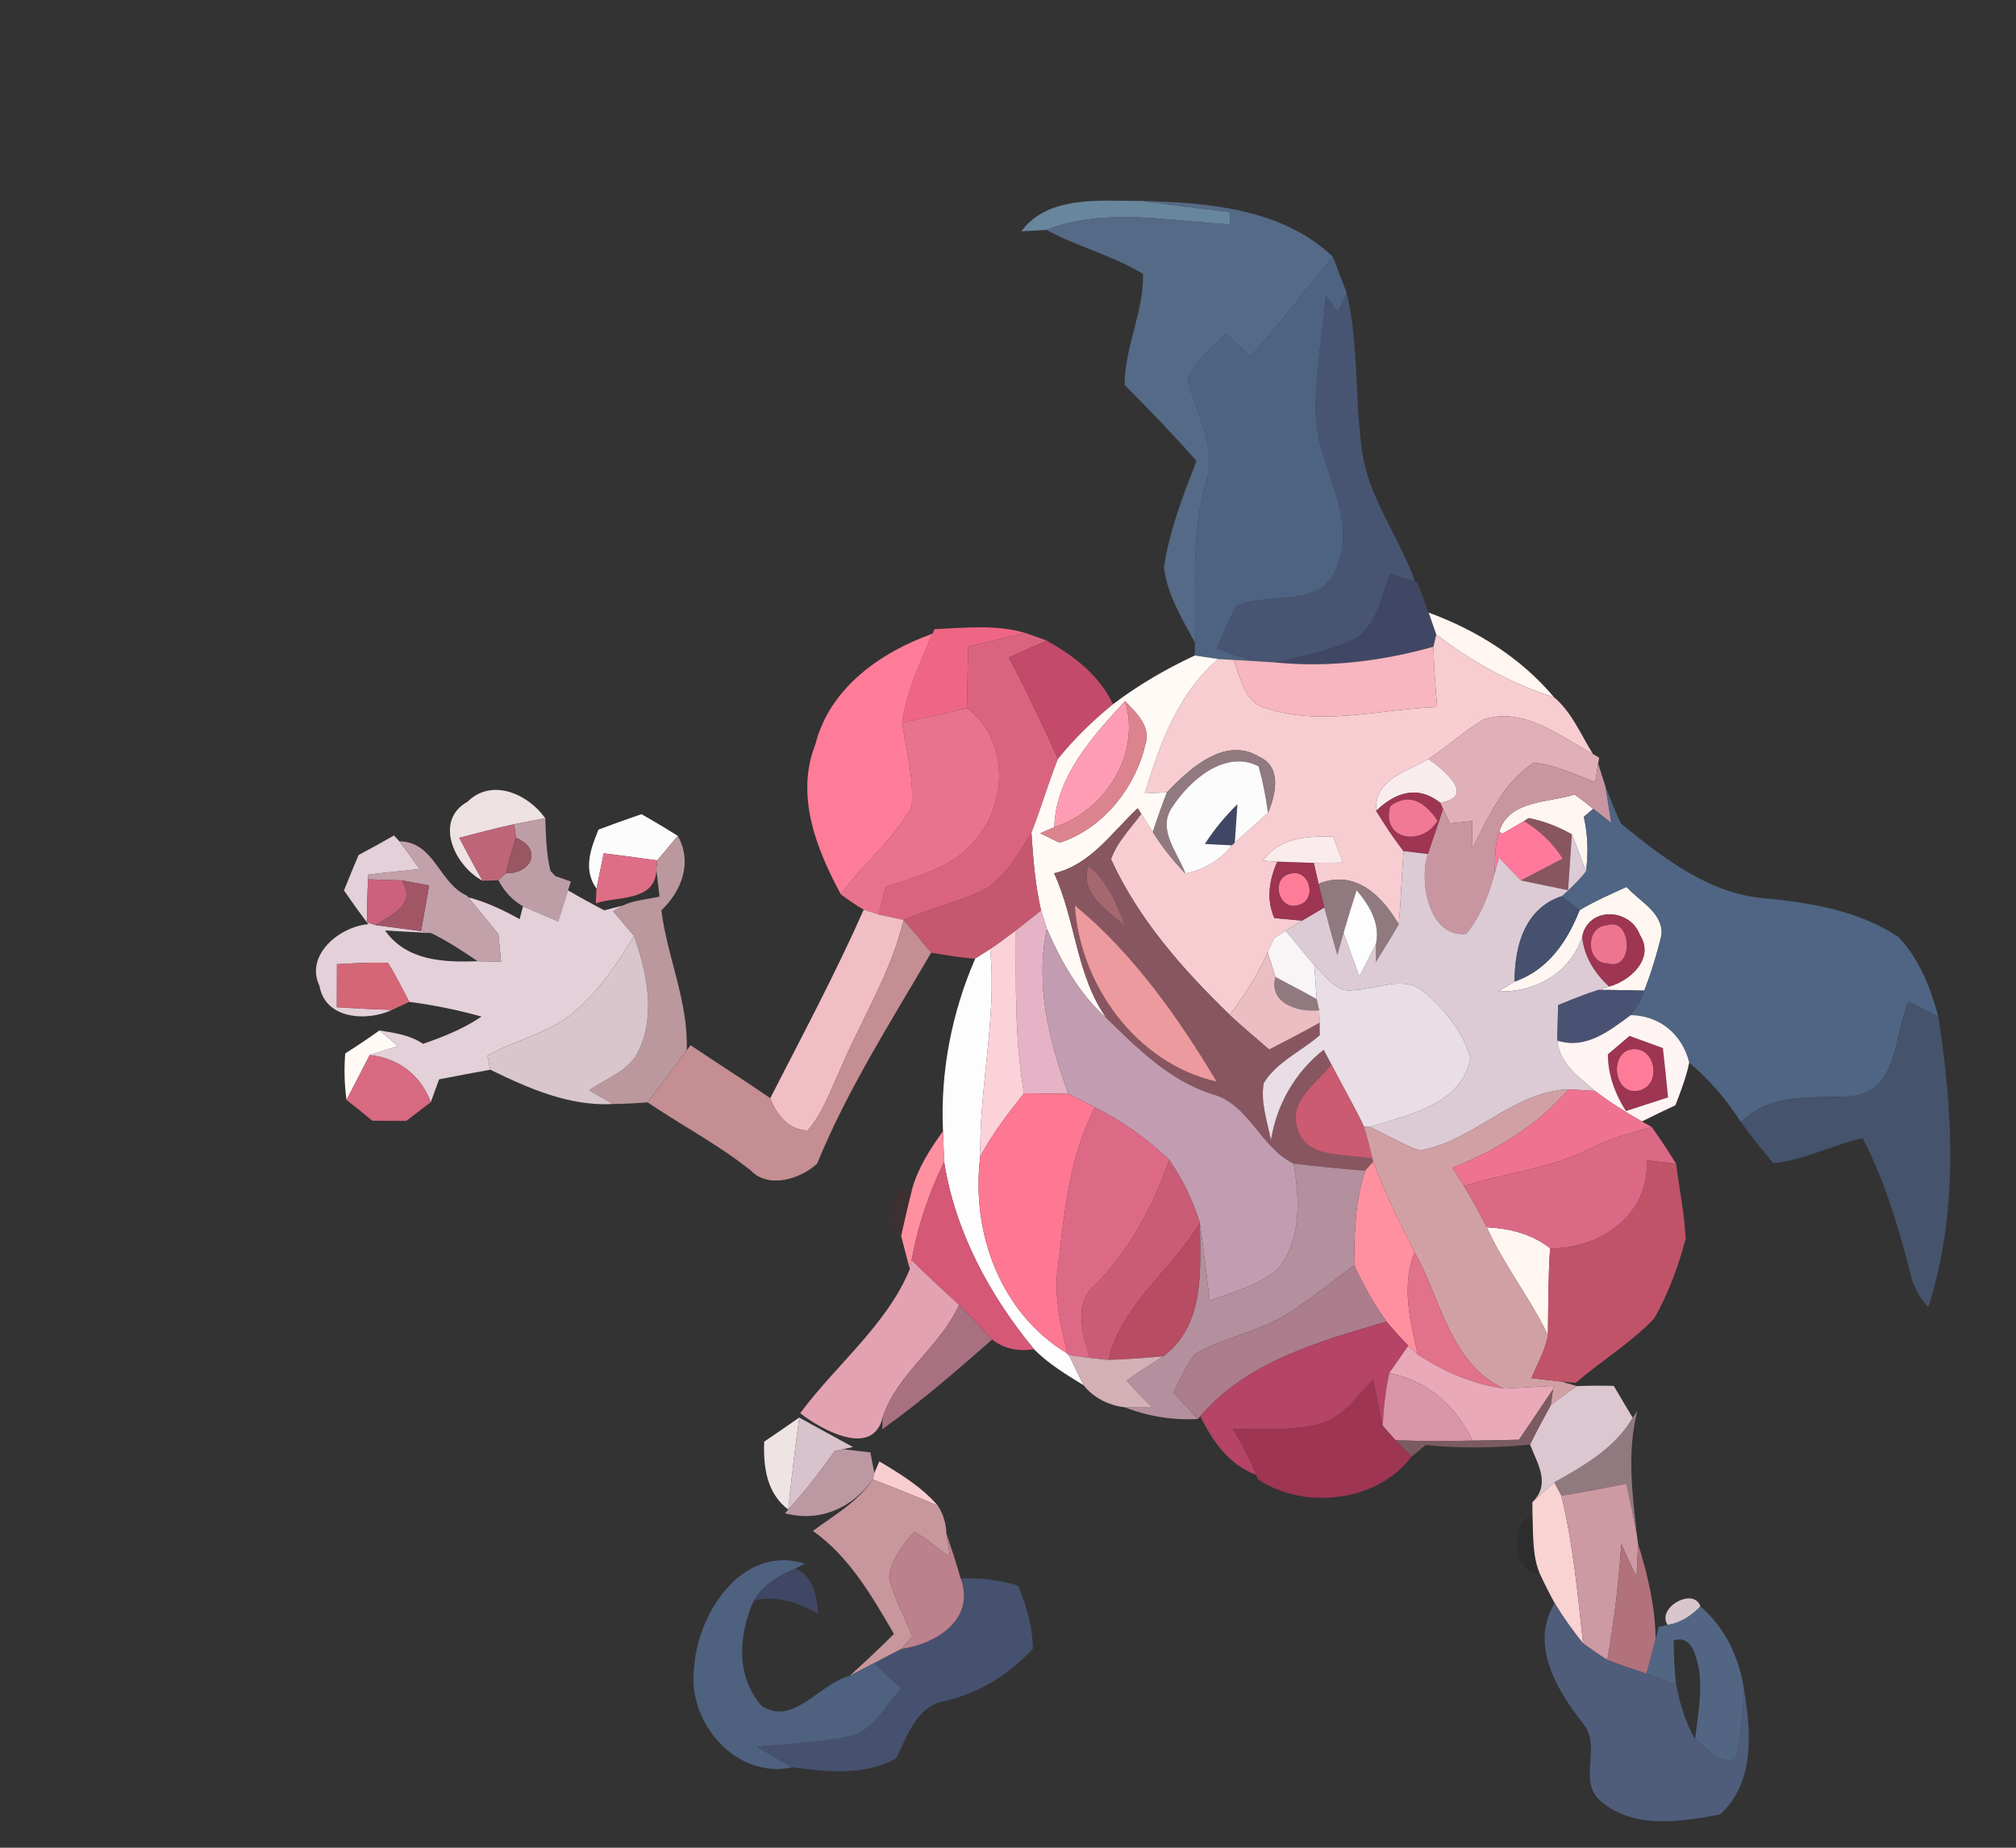 <?xml version="1.0" encoding="UTF-8" ?>
<!DOCTYPE svg PUBLIC "-//W3C//DTD SVG 1.1//EN" "http://www.w3.org/Graphics/SVG/1.1/DTD/svg11.dtd">
<svg width="192pt" height="176pt" viewBox="0 0 192 176" version="1.1" xmlns="http://www.w3.org/2000/svg">
<rect x="0" y="0" width="192" height="176" fill="#333333" stroke="none"/>
<g id="#69889ef9">
<path fill="#69889e" opacity="0.98" d=" M 97.27 22.03 C 99.84 18.53 104.93 19.17 108.78 19.14 C 111.56 19.52 114.35 19.89 117.14 20.18 L 117.12 21.37 C 111.29 21.07 105.34 19.72 99.68 21.90 C 99.08 21.93 97.87 22.00 97.27 22.03 Z" />
</g>
<g id="#556a87ff">
<path fill="#556a87" opacity="1.00" d=" M 108.78 19.14 C 115.06 19.30 122.17 19.88 126.94 24.46 C 124.31 27.62 121.84 30.90 119.10 33.96 C 118.31 33.24 117.53 32.51 116.74 31.79 C 115.47 33.13 113.88 34.30 113.13 36.05 C 113.76 39.31 115.98 42.44 114.87 45.86 C 113.39 50.86 113.93 56.08 113.80 61.21 C 112.59 58.94 111.16 56.65 110.85 54.05 C 111.37 50.54 112.67 47.20 113.96 43.91 C 111.76 41.42 109.45 39.02 107.11 36.67 C 107.09 33.04 108.96 29.68 108.85 26.09 C 105.97 24.33 102.63 23.52 99.68 21.90 C 105.34 19.72 111.29 21.07 117.12 21.37 L 117.14 20.18 C 114.35 19.89 111.56 19.52 108.78 19.14 Z" />
</g>
<g id="#4e6381ff">
<path fill="#4e6381" opacity="1.00" d=" M 119.10 33.96 C 121.84 30.90 124.31 27.62 126.94 24.46 C 127.38 25.62 127.83 26.78 128.27 27.94 C 128.05 28.40 127.62 29.31 127.40 29.76 C 127.12 29.37 126.56 28.57 126.28 28.17 C 125.93 32.19 125.12 36.21 125.35 40.25 C 125.85 44.91 129.33 49.47 127.26 54.19 C 125.80 57.97 120.83 56.37 117.77 57.70 C 117.03 59.00 116.47 60.38 115.88 61.75 C 116.97 62.17 118.06 62.57 119.16 62.95 L 117.48 62.86 C 117.11 62.84 116.38 62.79 116.02 62.77 C 115.46 62.69 114.34 62.53 113.78 62.44 L 113.80 61.21 C 113.93 56.08 113.39 50.86 114.87 45.86 C 115.98 42.44 113.76 39.31 113.13 36.05 C 113.88 34.30 115.47 33.13 116.74 31.79 C 117.53 32.51 118.31 33.24 119.10 33.96 Z" />
</g>
<g id="#475572ff">
<path fill="#475572" opacity="1.00" d=" M 126.28 28.17 C 126.56 28.57 127.12 29.37 127.40 29.76 C 127.62 29.31 128.05 28.40 128.27 27.94 C 129.42 32.83 129.01 37.88 129.70 42.82 C 130.30 47.42 133.27 51.14 134.78 55.42 C 134.45 55.32 133.79 55.11 133.46 55.01 C 133.19 54.92 132.64 54.75 132.37 54.67 C 131.56 56.87 131.16 59.62 128.95 60.91 C 126.59 62.02 123.99 62.51 121.47 63.10 C 120.89 63.07 119.74 62.99 119.16 62.95 C 118.06 62.57 116.97 62.17 115.88 61.75 C 116.47 60.38 117.03 59.00 117.77 57.70 C 120.83 56.37 125.80 57.97 127.26 54.19 C 129.33 49.47 125.85 44.91 125.35 40.25 C 125.12 36.21 125.93 32.19 126.28 28.17 Z" />
</g>
<g id="#404764ff">
<path fill="#404764" opacity="1.00" d=" M 132.37 54.67 C 132.64 54.75 133.19 54.92 133.46 55.01 C 133.79 55.11 134.45 55.32 134.78 55.42 L 135.00 55.49 C 135.36 56.44 135.71 57.39 136.06 58.35 C 136.24 58.87 136.61 59.92 136.79 60.44 L 136.52 61.60 C 131.64 62.97 126.53 63.61 121.47 63.10 C 123.99 62.51 126.59 62.02 128.95 60.91 C 131.16 59.62 131.56 56.87 132.37 54.67 Z" />
<path fill="#404764" opacity="1.00" d=" M 114.75 80.39 C 115.63 79.01 116.68 77.75 117.85 76.60 C 117.79 77.52 117.66 79.35 117.60 80.26 C 117.53 80.33 117.39 80.45 117.33 80.52 C 116.68 80.49 115.40 80.42 114.75 80.39 Z" />
<path fill="#404764" opacity="1.00" d=" M 71.78 152.47 C 72.64 150.94 74.17 150.07 75.74 149.40 C 77.49 150.15 77.80 152.04 77.93 153.70 C 76.02 152.69 73.97 151.89 71.78 152.47 Z" />
</g>
<g id="#fff6f2ff">
<path fill="#fff6f2" opacity="1.00" d=" M 136.06 58.35 C 140.62 60.02 144.86 62.67 148.01 66.42 C 143.94 65.12 140.18 63.05 136.79 60.44 C 136.61 59.92 136.24 58.87 136.06 58.35 Z" />
<path fill="#fff6f2" opacity="1.00" d=" M 142.79 79.23 C 143.67 76.19 147.48 76.48 149.96 75.68 C 150.57 76.11 151.16 76.57 151.74 77.04 C 151.52 77.23 151.07 77.61 150.84 77.80 C 151.23 79.53 151.29 81.27 151.04 83.01 C 150.63 81.82 150.17 80.64 149.70 79.48 C 148.41 78.75 147.03 78.20 145.58 77.93 L 145.15 78.21 C 144.63 78.51 143.60 79.12 143.08 79.42 L 142.79 79.23 Z" />
<path fill="#fff6f2" opacity="1.00" d=" M 150.44 86.69 C 151.87 85.84 153.40 85.16 154.92 84.48 C 156.13 85.86 158.36 86.88 158.25 89.01 C 157.82 90.83 157.27 92.62 156.60 94.36 C 155.16 94.33 153.71 94.29 152.27 94.29 L 153.23 93.97 C 155.29 93.43 157.62 91.25 156.17 89.04 C 155.23 86.49 151.24 86.33 150.68 89.25 C 149.53 92.71 146.20 94.54 142.67 94.44 C 143.07 94.20 143.86 93.73 144.25 93.50 C 147.43 92.38 149.26 89.69 150.44 86.69 Z" />
<path fill="#fff6f2" opacity="1.00" d=" M 141.60 116.90 C 143.77 117.01 145.90 117.53 147.63 118.90 C 147.44 121.65 147.46 124.42 147.42 127.18 C 145.72 123.62 143.22 120.50 141.60 116.90 Z" />
</g>
<g id="#ef6685ff">
<path fill="#ef6685" opacity="1.00" d=" M 89.00 59.93 C 91.90 59.80 94.86 59.46 97.69 60.30 C 95.85 60.69 94.04 61.15 92.22 61.60 C 92.16 63.55 92.11 65.50 92.09 67.45 C 90.04 67.94 87.98 68.40 85.92 68.83 C 86.34 65.85 87.64 63.10 88.81 60.36 L 89.00 59.93 Z" />
</g>
<g id="#da6480ff">
<path fill="#da6480" opacity="1.00" d=" M 97.69 60.30 C 98.19 60.48 99.18 60.83 99.68 61.01 C 98.48 61.55 97.29 62.09 96.09 62.63 C 97.76 65.80 99.29 69.03 100.76 72.29 C 99.83 74.60 99.15 77.01 98.23 79.33 C 96.99 81.33 95.76 83.52 93.71 84.79 C 91.23 85.91 88.56 86.55 86.06 87.63 C 85.47 87.50 84.28 87.24 83.69 87.11 C 83.85 86.46 84.16 85.14 84.32 84.49 C 87.40 83.46 90.87 82.62 92.96 79.92 C 95.99 76.31 96.05 70.42 92.09 67.45 C 92.11 65.50 92.16 63.55 92.22 61.60 C 94.04 61.15 95.85 60.69 97.69 60.30 Z" />
</g>
<g id="#fe7c98ff">
<path fill="#fe7c98" opacity="1.00" d=" M 77.65 70.91 C 79.01 65.53 83.85 62.13 88.81 60.36 C 87.64 63.10 86.34 65.85 85.92 68.83 C 86.32 71.50 87.06 74.17 86.82 76.89 C 85.07 80.01 82.18 82.31 80.09 85.20 C 77.75 80.89 75.73 75.78 77.65 70.91 Z" />
<path fill="#fe7c98" opacity="1.00" d=" M 122.93 83.21 C 124.75 82.74 125.49 85.72 123.69 86.20 C 121.74 86.87 120.93 83.56 122.93 83.21 Z" />
<path fill="#fe7c98" opacity="1.00" d=" M 155.01 100.04 C 157.66 99.16 158.50 103.53 155.93 103.92 C 153.78 104.20 153.33 100.76 155.01 100.04 Z" />
</g>
<g id="#c34a6bff">
<path fill="#c34a6b" opacity="1.00" d=" M 99.68 61.01 C 102.27 62.48 104.70 64.30 106.00 67.08 C 104.09 68.64 102.30 70.36 100.76 72.29 C 99.29 69.03 97.76 65.80 96.09 62.63 C 97.29 62.09 98.48 61.55 99.68 61.01 Z" />
</g>
<g id="#f7cdd1ff">
<path fill="#f7cdd1" opacity="1.00" d=" M 136.79 60.44 C 140.18 63.05 143.94 65.12 148.01 66.42 C 149.70 67.83 150.56 69.99 151.71 71.82 C 148.55 70.12 145.16 67.32 141.33 68.51 C 139.46 69.61 137.87 71.12 136.04 72.30 C 133.96 73.53 130.87 74.22 131.06 77.23 C 131.87 78.55 132.72 79.85 133.68 81.07 C 133.48 83.39 133.44 85.73 133.21 88.05 C 131.61 85.28 129.01 82.77 125.58 84.19 C 125.46 83.69 125.23 82.69 125.12 82.19 C 125.81 82.18 127.20 82.17 127.90 82.16 C 127.66 81.55 127.19 80.31 126.96 79.69 C 124.49 79.65 121.86 79.76 120.29 81.98 L 121.65 82.07 C 120.89 83.80 120.57 85.65 121.37 87.45 C 122.03 87.51 123.36 87.63 124.03 87.69 C 123.63 87.93 122.84 88.41 122.45 88.66 C 122.17 88.83 121.62 89.19 121.34 89.36 C 121.19 89.69 120.89 90.36 120.73 90.69 C 119.79 92.83 118.52 94.81 117.12 96.67 C 112.65 92.35 108.41 87.54 105.81 81.84 C 106.39 80.18 107.68 78.92 108.69 77.52 C 108.97 77.95 109.51 78.82 109.79 79.25 C 110.68 80.67 111.73 82.00 112.90 83.20 C 114.66 82.84 116.22 81.95 117.33 80.52 C 117.39 80.45 117.53 80.33 117.60 80.26 C 118.64 79.30 119.72 78.39 120.76 77.42 C 121.50 75.68 122.11 73.08 119.92 72.08 C 116.65 70.10 113.28 73.22 111.14 75.47 C 110.61 75.50 109.56 75.55 109.03 75.58 C 110.43 70.89 112.17 66.05 116.02 62.77 C 116.38 62.79 117.11 62.84 117.48 62.86 C 118.19 64.54 118.46 66.89 120.55 67.45 C 125.85 69.22 131.45 67.53 136.87 67.35 C 136.71 65.43 136.55 63.52 136.52 61.60 L 136.79 60.44 Z" />
<path fill="#f7cdd1" opacity="1.00" d=" M 83.27 140.31 C 83.39 140.03 83.63 139.47 83.75 139.20 C 85.75 140.40 87.78 141.63 89.32 143.42 C 87.28 142.54 85.20 141.72 83.13 140.92 L 83.27 140.31 Z" />
</g>
<g id="#fffaf6ff">
<path fill="#fffaf6" opacity="1.00" d=" M 106.00 67.08 C 108.41 65.25 111.04 63.72 113.78 62.44 C 114.34 62.53 115.46 62.69 116.02 62.77 C 112.17 66.05 110.43 70.89 109.03 75.58 C 109.56 75.55 110.61 75.50 111.14 75.47 C 110.65 76.72 110.22 77.99 109.79 79.25 C 109.51 78.82 108.97 77.95 108.69 77.52 L 108.35 76.99 C 105.89 79.29 103.86 82.38 100.39 83.18 C 102.46 87.65 102.47 92.87 105.39 97.00 C 102.80 94.69 101.08 91.62 99.70 88.47 C 99.56 88.04 99.29 87.16 99.15 86.73 C 98.59 84.30 98.39 81.81 98.23 79.33 C 99.15 77.01 99.83 74.60 100.76 72.29 C 102.30 70.36 104.09 68.64 106.00 67.08 M 100.41 78.79 L 99.07 79.37 C 99.53 79.60 100.45 80.05 100.91 80.27 C 104.96 78.98 108.08 75.12 109.05 71.03 C 109.68 69.23 108.26 67.93 107.14 66.79 C 104.06 70.15 100.53 73.99 100.41 78.79 Z" />
<path fill="#fffaf6" opacity="1.00" d=" M 32.88 100.34 C 33.99 99.64 35.07 98.91 36.14 98.15 C 36.73 98.65 37.32 99.15 37.91 99.65 C 37.01 99.93 36.11 100.21 35.21 100.49 C 34.48 101.92 33.75 103.35 33.00 104.77 C 32.80 103.30 32.76 101.83 32.88 100.34 Z" />
</g>
<g id="#f7b6c0ff">
<path fill="#f7b6c0" opacity="1.00" d=" M 121.47 63.10 C 126.53 63.61 131.64 62.97 136.52 61.60 C 136.55 63.52 136.71 65.43 136.87 67.35 C 131.45 67.53 125.85 69.22 120.55 67.45 C 118.46 66.89 118.19 64.54 117.48 62.86 L 119.16 62.95 C 119.74 62.99 120.89 63.07 121.47 63.10 Z" />
</g>
<g id="#e8738fff">
<path fill="#e8738f" opacity="1.00" d=" M 85.92 68.83 C 87.98 68.40 90.04 67.94 92.09 67.45 C 96.05 70.42 95.99 76.31 92.96 79.92 C 90.87 82.62 87.40 83.46 84.32 84.49 C 84.16 85.14 83.85 86.46 83.69 87.11 C 83.33 87.00 82.62 86.77 82.26 86.65 C 81.51 86.21 80.79 85.72 80.09 85.20 C 82.18 82.31 85.07 80.01 86.82 76.89 C 87.06 74.17 86.32 71.50 85.92 68.83 Z" />
</g>
<g id="#ff9cb5ff">
<path fill="#ff9cb5" opacity="1.00" d=" M 100.41 78.79 C 100.53 73.99 104.06 70.15 107.14 66.79 C 108.71 71.80 105.24 77.26 100.41 78.79 Z" />
</g>
<g id="#dc848eff">
<path fill="#dc848e" opacity="1.00" d=" M 107.14 66.79 C 108.26 67.93 109.68 69.23 109.05 71.03 C 108.08 75.12 104.96 78.98 100.91 80.27 C 100.45 80.05 99.53 79.60 99.07 79.37 L 100.41 78.79 C 105.24 77.26 108.71 71.80 107.14 66.79 Z" />
</g>
<g id="#e1afb8ff">
<path fill="#e1afb8" opacity="1.00" d=" M 141.33 68.51 C 145.16 67.32 148.55 70.12 151.71 71.82 L 152.30 72.17 L 152.08 73.52 C 152.04 73.77 151.96 74.26 151.92 74.51 C 150.01 73.77 148.12 72.83 146.06 72.65 C 143.16 74.57 141.71 77.85 140.23 80.85 C 140.22 80.19 140.21 78.87 140.20 78.21 C 139.67 78.26 138.62 78.37 138.09 78.42 C 137.93 78.07 137.60 77.38 137.43 77.04 L 137.16 76.46 C 140.67 75.89 137.45 73.29 136.04 72.30 C 137.87 71.12 139.46 69.61 141.33 68.51 Z" />
</g>
<g id="#917a7fff">
<path fill="#917a7f" opacity="1.00" d=" M 111.14 75.47 C 113.28 73.22 116.65 70.10 119.92 72.08 C 122.11 73.08 121.50 75.68 120.76 77.42 C 120.56 75.92 120.27 74.45 119.87 73.00 C 116.72 71.36 113.32 74.30 111.67 76.84 C 110.14 78.99 112.17 81.20 112.90 83.20 C 111.73 82.00 110.68 80.67 109.79 79.25 C 110.22 77.99 110.65 76.72 111.14 75.47 Z" />
<path fill="#917a7f" opacity="1.00" d=" M 125.58 84.19 C 129.01 82.77 131.61 85.28 133.21 88.05 C 132.52 89.27 131.77 90.45 131.03 91.64 L 131.05 89.89 C 131.45 87.92 130.41 86.23 129.20 84.79 C 128.77 86.13 128.36 87.49 127.96 88.85 C 127.81 89.38 127.51 90.43 127.36 90.96 C 126.94 89.46 126.52 87.96 126.13 86.45 C 125.99 85.88 125.72 84.76 125.58 84.19 Z" />
<path fill="#917a7f" opacity="1.00" d=" M 125.64 96.23 C 123.64 96.44 120.80 95.59 121.47 93.06 C 122.77 93.77 124.11 94.42 125.40 95.18 C 125.46 95.44 125.58 95.97 125.64 96.23 Z" />
<path fill="#917a7f" opacity="1.00" d=" M 155.49 135.04 L 155.94 134.40 C 154.93 138.30 155.46 142.31 155.90 146.25 C 155.60 144.60 155.23 142.96 154.89 141.32 C 152.83 141.74 150.77 142.14 148.70 142.47 C 148.53 142.15 148.19 141.52 148.02 141.20 C 150.86 139.61 153.79 137.95 155.49 135.04 Z" />
</g>
<g id="#fcfcfcff">
<path fill="#fcfcfc" opacity="1.00" d=" M 111.67 76.84 C 113.32 74.30 116.72 71.36 119.87 73.00 C 120.27 74.45 120.56 75.92 120.76 77.42 C 119.72 78.39 118.64 79.30 117.60 80.26 C 117.66 79.35 117.79 77.52 117.85 76.60 C 116.68 77.75 115.63 79.01 114.75 80.39 C 115.40 80.42 116.68 80.49 117.33 80.52 C 116.22 81.95 114.66 82.84 112.90 83.20 C 112.17 81.20 110.14 78.99 111.67 76.84 Z" />
<path fill="#fcfcfc" opacity="1.00" d=" M 57.00 79.02 C 58.36 78.51 59.72 78.02 61.09 77.55 C 62.26 78.21 63.41 78.90 64.55 79.62 C 63.89 80.40 63.24 81.18 62.59 81.96 C 60.89 81.71 59.20 81.49 57.50 81.28 C 57.33 82.12 56.98 83.80 56.81 84.64 C 55.51 82.85 56.25 80.84 57.00 79.02 Z" />
</g>
<g id="#f9eceeff">
<path fill="#f9ecee" opacity="1.00" d=" M 131.06 77.23 C 130.87 74.22 133.96 73.53 136.04 72.30 C 137.45 73.29 140.67 75.89 137.16 76.46 C 135.01 74.77 132.91 75.47 131.06 77.23 Z" />
</g>
<g id="#c995a1ff">
<path fill="#c995a1" opacity="1.00" d=" M 140.23 80.85 C 141.71 77.85 143.16 74.57 146.06 72.65 C 148.12 72.83 150.01 73.77 151.92 74.51 C 151.96 74.26 152.04 73.77 152.08 73.52 L 152.22 72.77 C 152.39 73.32 152.74 74.43 152.92 74.98 C 153.05 75.83 153.32 77.53 153.46 78.39 C 153.03 78.05 152.17 77.38 151.74 77.04 C 151.16 76.57 150.57 76.11 149.96 75.68 C 147.48 76.48 143.67 76.19 142.79 79.23 C 142.30 80.48 142.42 81.85 142.35 83.16 C 141.80 85.23 141.01 87.27 139.65 88.94 C 136.14 89.38 135.10 84.04 135.99 81.35 C 136.46 79.90 136.98 78.48 137.43 77.04 C 137.60 77.38 137.93 78.07 138.09 78.42 C 138.62 78.37 139.67 78.26 140.20 78.21 C 140.21 78.87 140.22 80.19 140.23 80.85 Z" />
</g>
<g id="#ede1e1ff">
<path fill="#ede1e1" opacity="1.00" d=" M 44.52 76.37 C 46.84 74.07 50.30 75.63 51.93 77.94 C 50.94 78.12 49.95 78.31 48.97 78.51 C 47.21 78.89 45.48 79.36 43.74 79.80 C 44.46 81.17 45.18 82.54 45.96 83.89 C 43.32 82.52 41.27 78.18 44.52 76.37 Z" />
</g>
<g id="#9e3552ff">
<path fill="#9e3552" opacity="1.00" d=" M 131.06 77.23 C 132.91 75.47 135.01 74.77 137.16 76.46 L 137.43 77.04 C 136.98 78.48 136.46 79.90 135.99 81.35 C 135.42 81.28 134.26 81.14 133.68 81.07 C 132.72 79.85 131.87 78.55 131.06 77.23 M 132.41 76.78 C 131.52 80.11 135.52 80.59 136.90 78.17 C 135.77 76.49 134.28 75.42 132.41 76.78 Z" />
<path fill="#9e3552" opacity="1.00" d=" M 121.65 82.07 C 122.52 82.10 124.25 82.16 125.12 82.19 C 125.23 82.69 125.46 83.69 125.58 84.19 C 125.72 84.76 125.99 85.88 126.13 86.45 C 125.60 86.76 124.55 87.38 124.03 87.69 C 123.36 87.63 122.03 87.51 121.37 87.45 C 120.57 85.65 120.89 83.80 121.65 82.07 M 122.93 83.21 C 120.93 83.56 121.74 86.87 123.69 86.20 C 125.49 85.72 124.75 82.74 122.93 83.21 Z" />
<path fill="#9e3552" opacity="1.00" d=" M 150.68 89.25 C 151.24 86.33 155.23 86.49 156.17 89.04 C 157.62 91.25 155.29 93.43 153.23 93.97 C 151.87 92.69 150.86 91.13 150.68 89.25 M 153.06 88.14 C 150.95 88.22 151.04 91.76 153.11 91.76 C 155.68 92.53 155.40 87.29 153.06 88.14 Z" />
<path fill="#9e3552" opacity="1.00" d=" M 153.13 100.43 C 153.65 99.99 154.68 99.11 155.19 98.67 C 156.25 99.06 157.31 99.44 158.37 99.83 C 158.55 101.39 158.71 102.96 158.86 104.53 C 157.52 104.96 156.18 105.40 154.85 105.83 C 153.81 104.19 153.14 102.38 153.13 100.43 M 155.01 100.04 C 153.33 100.76 153.78 104.20 155.93 103.92 C 158.50 103.53 157.66 99.16 155.01 100.04 Z" />
<path fill="#9e3552" opacity="1.00" d=" M 125.61 135.65 C 127.89 135.07 129.24 132.97 130.79 131.39 C 131.07 132.85 131.33 134.33 131.68 135.78 C 131.99 136.13 132.61 136.83 132.92 137.18 C 133.30 137.57 134.06 138.35 134.44 138.74 C 131.19 143.06 124.26 143.88 119.80 140.91 L 119.63 140.48 C 119.06 138.94 118.24 137.50 117.40 136.10 C 120.14 136.12 122.93 136.29 125.61 135.65 Z" />
</g>
<g id="#4f6583ff">
<path fill="#4f6583" opacity="1.00" d=" M 152.92 74.98 C 153.40 76.14 153.82 77.33 154.39 78.45 C 158.39 81.72 162.75 85.13 168.10 85.57 C 172.50 85.98 177.05 86.76 180.80 89.25 C 182.79 91.34 183.87 94.10 184.61 96.86 C 183.66 96.36 182.74 95.84 181.76 95.42 C 180.34 98.54 180.84 103.94 176.39 104.41 C 172.71 104.66 168.68 103.99 165.81 106.90 C 164.47 104.76 162.79 102.85 160.88 101.21 C 160.21 98.54 158.11 96.75 155.32 96.69 C 155.52 96.40 155.92 95.81 156.12 95.52 L 156.60 94.36 C 157.27 92.62 157.82 90.83 158.25 89.01 C 158.36 86.88 156.13 85.86 154.92 84.48 C 153.40 85.16 151.87 85.84 150.44 86.69 C 150.01 86.36 149.15 85.70 148.73 85.37 C 149.56 84.65 150.35 83.87 151.04 83.01 C 151.29 81.27 151.23 79.53 150.84 77.80 C 151.07 77.61 151.52 77.23 151.74 77.04 C 152.17 77.38 153.03 78.05 153.46 78.39 C 153.32 77.53 153.05 75.83 152.92 74.98 Z" />
</g>
<g id="#f27995ff">
<path fill="#f27995" opacity="1.00" d=" M 132.41 76.78 C 134.28 75.42 135.77 76.49 136.90 78.17 C 135.52 80.59 131.52 80.11 132.41 76.78 Z" />
</g>
<g id="#885660ff">
<path fill="#885660" opacity="1.00" d=" M 100.39 83.18 C 103.86 82.38 105.89 79.29 108.35 76.99 L 108.69 77.52 C 107.68 78.92 106.39 80.18 105.81 81.84 C 108.41 87.54 112.65 92.35 117.12 96.67 C 118.34 97.80 119.62 98.87 120.88 99.96 C 122.49 99.12 124.11 98.30 125.68 97.41 L 125.69 98.61 C 123.94 100.14 121.61 101.14 120.36 103.16 C 120.03 104.99 120.70 106.80 121.04 108.59 C 121.61 105.15 123.34 102.15 126.06 99.99 C 126.25 100.34 126.62 101.04 126.80 101.39 C 125.44 103.15 122.75 104.80 123.52 107.38 C 124.29 110.51 128.27 109.84 130.72 110.38 L 130.78 110.64 L 130.01 111.51 C 127.74 111.33 125.47 111.11 123.20 110.83 C 120.01 109.30 118.99 105.17 115.45 104.22 C 111.39 102.94 108.36 99.88 105.39 97.00 C 102.47 92.87 102.46 87.65 100.39 83.18 M 103.66 82.46 C 102.78 85.16 105.50 86.69 107.15 88.24 C 106.39 86.09 105.46 83.95 103.66 82.46 M 102.36 86.23 C 102.85 93.84 108.25 101.31 115.88 103.03 C 112.19 96.88 107.92 90.81 102.36 86.23 Z" />
<path fill="#885660" opacity="1.00" d=" M 145.58 77.93 C 147.03 78.20 148.41 78.75 149.70 79.48 C 149.58 81.25 149.47 83.02 149.34 84.79 C 147.84 84.49 146.34 84.18 144.85 83.86 C 146.18 83.17 147.50 82.48 148.83 81.78 C 147.90 80.30 146.63 79.12 145.15 78.21 L 145.58 77.93 Z" />
</g>
<g id="#be9ea6fd">
<path fill="#be9ea6" opacity="1.00" d=" M 48.97 78.51 C 49.95 78.31 50.94 78.12 51.93 77.94 C 52.00 79.62 52.01 81.32 52.43 82.96 C 52.55 83.08 52.77 83.33 52.89 83.45 L 54.37 83.97 L 54.10 84.81 C 53.87 85.55 53.39 87.03 53.16 87.77 C 52.03 87.30 50.92 86.82 49.81 86.33 C 48.80 85.74 48.03 84.92 47.47 83.85 L 48.17 83.18 C 50.64 83.25 51.70 80.86 49.14 79.80 L 48.97 78.51 Z" />
</g>
<g id="#be6579fb">
<path fill="#be6579" opacity="1.00" d=" M 43.74 79.80 C 45.48 79.36 47.21 78.89 48.97 78.51 L 49.14 79.80 C 48.77 80.92 48.44 82.04 48.17 83.18 L 47.47 83.85 C 47.10 83.86 46.34 83.88 45.96 83.89 C 45.18 82.54 44.46 81.17 43.74 79.80 Z" />
</g>
<g id="#c5586eff">
<path fill="#c5586e" opacity="1.00" d=" M 93.71 84.79 C 95.76 83.52 96.99 81.33 98.23 79.33 C 98.39 81.81 98.59 84.30 99.15 86.73 C 98.36 87.37 97.56 88.00 96.75 88.63 C 95.95 89.24 95.14 89.85 94.30 90.41 L 92.88 91.31 C 91.46 91.24 90.07 90.96 88.68 90.75 C 87.81 89.70 86.94 88.66 86.06 87.63 C 88.56 86.55 91.23 85.91 93.71 84.79 Z" />
</g>
<g id="#ff799cff">
<path fill="#ff799c" opacity="1.00" d=" M 142.35 83.16 C 142.42 81.85 142.30 80.48 142.79 79.23 L 143.08 79.42 C 143.60 79.12 144.63 78.51 145.15 78.21 C 146.63 79.12 147.90 80.30 148.83 81.78 C 147.50 82.48 146.18 83.17 144.85 83.86 C 144.14 83.15 143.45 82.42 142.77 81.68 L 142.35 83.16 Z" />
</g>
<g id="#e3d0d9ff">
<path fill="#e3d0d9" opacity="1.00" d=" M 37.52 79.58 L 38.04 80.14 C 38.70 81.00 39.34 81.89 39.96 82.78 C 38.33 82.94 36.70 83.11 35.07 83.31 L 35.05 83.76 C 34.98 85.12 34.95 86.48 34.97 87.85 L 35.79 88.12 C 37.23 88.31 38.66 88.50 40.10 88.69 C 40.35 88.74 40.83 88.83 41.07 88.88 C 39.97 88.82 37.77 88.69 36.67 88.63 C 38.74 91.55 42.26 91.67 45.49 91.56 C 46.05 91.57 47.16 91.59 47.72 91.60 C 47.63 90.73 47.55 89.85 47.47 88.98 C 46.51 87.81 45.56 86.64 44.60 85.47 C 46.33 85.92 47.94 86.69 49.49 87.55 C 49.57 87.25 49.73 86.63 49.81 86.33 C 50.92 86.82 52.03 87.30 53.16 87.77 C 53.39 87.03 53.87 85.55 54.10 84.81 C 55.23 85.47 56.38 86.10 57.54 86.71 L 59.30 86.26 L 58.83 86.54 L 58.40 86.80 C 58.89 87.38 59.88 88.56 60.38 89.14 C 58.78 91.84 56.97 94.49 54.55 96.51 C 52.16 98.45 49.06 99.07 46.42 100.55 C 46.49 100.88 46.63 101.55 46.69 101.89 C 45.07 102.19 43.44 102.49 41.82 102.81 C 41.55 103.53 41.29 104.25 41.03 104.98 C 40.04 102.39 37.96 100.79 35.21 100.49 C 36.11 100.21 37.01 99.93 37.91 99.65 C 37.32 99.15 36.73 98.65 36.14 98.15 C 37.58 98.39 39.05 98.58 40.29 99.43 C 42.23 98.76 44.15 97.99 45.86 96.83 C 43.60 96.20 41.30 95.73 38.98 95.43 C 38.33 94.18 37.69 92.92 36.96 91.72 C 35.34 91.64 33.71 91.76 32.09 91.84 C 32.08 93.20 32.08 94.57 32.08 95.94 C 33.83 96.04 35.58 96.15 37.34 96.19 C 34.95 97.33 30.97 97.09 30.43 93.92 C 29.01 90.96 32.36 88.25 35.08 88.03 C 34.28 86.98 33.51 85.91 32.76 84.82 C 33.21 83.69 33.68 82.56 34.15 81.44 C 35.29 80.84 36.41 80.22 37.52 79.58 Z" />
</g>
<g id="#c3a1aaff">
<path fill="#c3a1aa" opacity="1.00" d=" M 38.04 80.14 C 41.39 80.17 41.79 84.14 44.49 85.33 L 44.60 85.47 C 45.56 86.64 46.51 87.81 47.47 88.98 C 47.55 89.85 47.63 90.73 47.72 91.60 C 47.16 91.59 46.05 91.57 45.49 91.56 C 44.07 90.59 42.62 89.64 41.07 88.88 C 40.83 88.83 40.35 88.74 40.10 88.69 C 40.36 87.24 40.62 85.79 40.87 84.34 C 40.22 84.22 38.92 83.98 38.26 83.86 C 37.46 83.83 35.85 83.78 35.05 83.76 L 35.07 83.31 C 36.70 83.11 38.33 82.94 39.96 82.78 C 39.34 81.89 38.70 81.00 38.04 80.14 Z" />
</g>
<g id="#995663ff">
<path fill="#995663" opacity="1.00" d=" M 49.14 79.80 C 51.70 80.86 50.64 83.25 48.17 83.18 C 48.44 82.04 48.77 80.92 49.14 79.80 Z" />
</g>
<g id="#bb989dff">
<path fill="#bb989d" opacity="1.00" d=" M 64.55 79.62 C 65.96 82.12 64.95 84.84 62.99 86.71 C 63.55 91.22 65.58 95.43 65.40 100.05 C 64.17 101.71 62.92 103.35 61.67 105.00 C 60.57 105.09 59.46 105.14 58.36 105.16 C 57.79 104.83 56.67 104.18 56.10 103.85 C 57.77 102.70 60.00 101.97 60.87 99.99 C 62.45 96.53 61.58 92.57 60.38 89.14 C 59.88 88.56 58.89 87.38 58.40 86.80 L 58.83 86.54 C 59.99 85.74 61.47 85.72 62.81 85.40 C 62.71 84.54 62.61 83.69 62.51 82.84 L 62.59 81.96 C 63.24 81.18 63.89 80.40 64.55 79.62 Z" />
</g>
<g id="#faececff">
<path fill="#faecec" opacity="1.00" d=" M 120.29 81.98 C 121.86 79.76 124.49 79.65 126.96 79.69 C 127.19 80.31 127.66 81.55 127.90 82.16 C 127.20 82.17 125.81 82.18 125.12 82.19 C 124.25 82.16 122.52 82.10 121.65 82.07 L 120.29 81.98 Z" />
</g>
<g id="#dccbd5ff">
<path fill="#dccbd5" opacity="1.00" d=" M 149.70 79.48 C 150.17 80.64 150.63 81.82 151.04 83.01 C 150.35 83.87 149.56 84.65 148.73 85.37 C 145.20 86.52 144.24 90.16 144.25 93.50 C 143.86 93.73 143.07 94.20 142.67 94.44 C 146.20 94.54 149.53 92.71 150.68 89.25 C 150.86 91.13 151.87 92.69 153.23 93.97 L 152.27 94.29 C 152.01 94.38 151.50 94.54 151.24 94.62 C 150.28 94.98 149.33 95.35 148.39 95.74 C 148.37 96.58 148.33 98.27 148.32 99.12 C 148.50 101.29 150.39 102.61 151.90 103.91 C 151.27 103.87 150.01 103.79 149.39 103.76 C 144.04 103.98 140.36 108.72 135.20 109.59 C 133.56 109.00 132.06 108.10 130.50 107.35 C 134.14 106.15 139.13 105.29 140.04 100.83 C 139.36 98.27 137.55 96.12 135.56 94.43 C 133.63 92.86 131.09 94.26 128.91 94.31 C 127.26 94.64 126.27 92.90 125.18 91.97 C 124.26 90.88 123.37 89.75 122.45 88.66 C 122.84 88.41 123.63 87.93 124.03 87.69 C 124.55 87.38 125.60 86.76 126.13 86.45 C 126.52 87.96 126.94 89.46 127.36 90.96 C 127.51 90.43 127.81 89.38 127.96 88.85 C 128.46 90.23 128.95 91.61 129.46 92.99 C 130.00 91.96 130.54 90.93 131.05 89.89 L 131.03 91.64 C 131.77 90.45 132.52 89.27 133.21 88.05 C 133.44 85.73 133.48 83.39 133.68 81.07 C 134.26 81.14 135.42 81.28 135.99 81.35 C 135.10 84.04 136.14 89.38 139.65 88.94 C 141.01 87.27 141.80 85.23 142.35 83.16 L 142.77 81.68 C 143.45 82.42 144.14 83.15 144.85 83.86 C 146.34 84.18 147.84 84.49 149.34 84.79 C 149.47 83.02 149.58 81.25 149.70 79.48 Z" />
</g>
<g id="#de6e86ff">
<path fill="#de6e86" opacity="1.00" d=" M 57.50 81.28 C 59.20 81.49 60.89 81.71 62.59 81.96 L 62.51 82.84 C 62.44 85.91 58.77 85.35 56.74 86.04 L 56.81 84.64 C 56.98 83.80 57.33 82.12 57.50 81.28 Z" />
</g>
<g id="#dbdbdbff">
<path fill="#dbdbdb" opacity="1.00" d=" M 52.43 82.96 C 52.55 83.08 52.77 83.33 52.89 83.45 C 52.77 83.33 52.55 83.08 52.43 82.96 Z" />
</g>
<g id="#a56770ff">
<path fill="#a56770" opacity="1.00" d=" M 103.66 82.46 C 105.46 83.95 106.39 86.09 107.15 88.24 C 105.50 86.69 102.78 85.16 103.66 82.46 Z" />
</g>
<g id="#cb617dff">
<path fill="#cb617d" opacity="1.00" d=" M 35.05 83.76 C 35.85 83.78 37.46 83.83 38.26 83.86 C 39.68 86.15 37.40 87.06 35.79 88.12 L 34.97 87.85 C 34.95 86.48 34.98 85.12 35.05 83.76 Z" />
</g>
<g id="#a25565ff">
<path fill="#a25565" opacity="1.00" d=" M 38.26 83.86 C 38.92 83.98 40.22 84.22 40.87 84.34 C 40.62 85.79 40.36 87.24 40.10 88.69 C 38.66 88.50 37.23 88.31 35.79 88.12 C 37.40 87.06 39.68 86.15 38.26 83.86 Z" />
</g>
<g id="#fefdfdff">
<path fill="#fefdfd" opacity="1.00" d=" M 129.20 84.79 C 130.41 86.23 131.45 87.92 131.05 89.89 C 130.54 90.93 130.00 91.96 129.46 92.99 C 128.95 91.61 128.46 90.23 127.96 88.85 C 128.36 87.49 128.77 86.13 129.20 84.79 Z" />
<path fill="#fefdfd" opacity="1.00" d=" M 92.88 91.31 L 94.30 90.41 C 94.95 97.01 93.25 103.54 93.36 110.15 C 92.45 117.37 95.26 125.06 101.65 128.93 L 101.80 129.08 C 102.27 130.03 102.74 130.99 103.20 131.95 C 101.55 130.93 99.85 129.91 98.48 128.52 C 94.24 123.37 90.97 117.33 89.92 110.68 C 89.89 109.95 89.84 108.48 89.81 107.75 C 89.54 102.13 90.64 96.45 92.88 91.31 Z" />
</g>
<g id="#46516fff">
<path fill="#46516f" opacity="1.00" d=" M 144.25 93.50 C 144.24 90.16 145.20 86.52 148.73 85.37 C 149.15 85.70 150.01 86.36 150.44 86.69 C 149.26 89.69 147.43 92.38 144.25 93.50 Z" />
<path fill="#46516f" opacity="1.00" d=" M 91.49 150.34 C 93.34 150.27 95.18 150.49 96.95 151.03 C 97.78 152.93 98.32 154.94 98.38 157.03 C 96.10 159.50 93.26 161.28 89.96 162.03 C 87.27 162.52 86.42 165.38 85.33 167.49 C 82.31 169.20 78.74 168.75 75.45 168.34 C 74.32 167.70 73.19 167.05 72.08 166.38 C 74.93 166.11 77.80 165.99 80.61 165.45 C 83.11 165.08 84.26 162.49 85.84 160.82 C 84.96 160.02 84.08 159.23 83.21 158.43 C 84.08 157.96 84.96 157.51 85.85 157.06 C 89.19 156.59 92.93 154.22 91.49 150.34 Z" />
</g>
<g id="#f2bec5ff">
<path fill="#f2bec5" opacity="1.00" d=" M 82.26 86.65 C 82.62 86.77 83.33 87.00 83.69 87.11 C 84.28 87.24 85.47 87.50 86.06 87.63 C 84.83 92.73 81.99 97.19 79.97 101.98 C 79.07 103.93 78.35 106.03 76.92 107.68 C 75.10 107.64 73.94 106.18 73.36 104.60 C 76.40 98.66 79.55 92.76 82.26 86.65 Z" />
</g>
<g id="#e5b3c5ff">
<path fill="#e5b3c5" opacity="1.00" d=" M 96.75 88.63 C 97.56 88.00 98.36 87.37 99.15 86.73 C 99.29 87.16 99.56 88.04 99.70 88.47 C 98.57 93.82 99.91 99.17 101.75 104.19 C 100.34 104.17 98.93 104.15 97.52 104.14 C 96.64 99.01 96.74 93.81 96.75 88.63 Z" />
</g>
<g id="#ed9a9eff">
<path fill="#ed9a9e" opacity="1.00" d=" M 102.36 86.23 C 107.92 90.81 112.19 96.88 115.88 103.03 C 108.25 101.31 102.85 93.84 102.36 86.23 Z" />
</g>
<g id="#c48e93ff">
<path fill="#c48e93" opacity="1.00" d=" M 86.06 87.63 C 86.94 88.66 87.81 89.70 88.68 90.75 C 84.84 97.32 80.71 103.78 77.82 110.84 C 76.22 112.31 73.20 113.26 71.50 111.49 C 68.42 109.03 64.92 107.20 61.67 105.00 C 62.92 103.35 64.17 101.71 65.40 100.05 L 65.77 99.56 C 68.29 101.26 70.86 102.88 73.36 104.60 C 73.94 106.18 75.10 107.64 76.92 107.68 C 78.35 106.03 79.07 103.93 79.97 101.98 C 81.99 97.19 84.83 92.73 86.06 87.63 Z" />
</g>
<g id="#ed7590ff">
<path fill="#ed7590" opacity="1.00" d=" M 153.06 88.14 C 155.40 87.29 155.68 92.53 153.11 91.76 C 151.04 91.76 150.95 88.22 153.06 88.14 Z" />
</g>
<g id="#d8c6ccff">
<path fill="#d8c6cc" opacity="1.00" d=" M 60.38 89.14 C 61.58 92.57 62.45 96.53 60.87 99.99 C 60.00 101.97 57.77 102.70 56.10 103.85 C 56.67 104.18 57.79 104.83 58.36 105.16 C 54.22 105.39 50.32 103.66 46.69 101.89 C 46.63 101.55 46.49 100.88 46.42 100.55 C 49.06 99.07 52.16 98.45 54.55 96.51 C 56.97 94.49 58.78 91.84 60.38 89.14 Z" />
<path fill="#d8c6cc" opacity="1.00" d=" M 158.82 154.77 C 157.72 153.14 161.31 151.12 161.95 153.02 C 161.10 153.88 160.05 154.61 158.82 154.77 Z" />
</g>
<g id="#fbd2d9ff">
<path fill="#fbd2d9" opacity="1.00" d=" M 94.30 90.41 C 95.14 89.85 95.95 89.24 96.75 88.63 C 96.74 93.81 96.64 99.01 97.52 104.14 C 96.01 106.05 94.51 107.99 93.36 110.15 C 93.25 103.54 94.95 97.01 94.30 90.41 Z" />
</g>
<g id="#c29db1ff">
<path fill="#c29db1" opacity="1.00" d=" M 101.75 104.19 C 99.91 99.17 98.57 93.82 99.70 88.47 C 101.08 91.62 102.80 94.69 105.39 97.00 C 108.36 99.88 111.39 102.94 115.45 104.22 C 118.99 105.17 120.01 109.30 123.20 110.83 C 123.77 114.17 123.98 117.99 121.75 120.82 C 119.94 122.47 117.45 123.01 115.22 123.90 C 114.90 121.42 114.63 118.95 114.27 116.48 C 113.63 114.35 112.63 112.33 111.37 110.50 C 109.28 108.47 106.88 106.80 104.29 105.48 C 103.45 105.04 102.60 104.61 101.75 104.19 Z" />
</g>
<g id="#f9f5f6ff">
<path fill="#f9f5f6" opacity="1.00" d=" M 121.34 89.36 C 121.62 89.19 122.17 88.83 122.45 88.66 C 123.37 89.75 124.26 90.88 125.18 91.97 C 125.23 92.78 125.34 94.38 125.40 95.18 C 124.11 94.42 122.77 93.77 121.47 93.06 C 121.28 92.46 120.92 91.28 120.73 90.69 C 120.89 90.36 121.19 89.69 121.34 89.36 Z" />
</g>
<g id="#ebbec3ff">
<path fill="#ebbec3" opacity="1.00" d=" M 117.12 96.67 C 118.52 94.81 119.79 92.83 120.73 90.69 C 120.92 91.28 121.28 92.46 121.47 93.06 C 120.80 95.59 123.64 96.44 125.64 96.23 C 125.65 96.52 125.67 97.11 125.68 97.41 C 124.11 98.30 122.49 99.12 120.88 99.96 C 119.62 98.87 118.34 97.80 117.12 96.67 Z" />
</g>
<g id="#d56676ff">
<path fill="#d56676" opacity="1.00" d=" M 32.09 91.84 C 33.71 91.76 35.34 91.64 36.96 91.72 C 37.69 92.92 38.33 94.18 38.98 95.43 L 37.34 96.19 C 35.58 96.15 33.83 96.04 32.08 95.94 C 32.08 94.57 32.08 93.20 32.09 91.84 Z" />
</g>
<g id="#e9dee5ff">
<path fill="#e9dee5" opacity="1.00" d=" M 125.18 91.97 C 126.27 92.90 127.26 94.64 128.91 94.31 C 131.09 94.26 133.63 92.86 135.56 94.43 C 137.55 96.12 139.36 98.27 140.04 100.83 C 139.13 105.29 134.14 106.15 130.50 107.35 L 129.90 107.30 C 128.93 105.30 127.82 103.37 126.80 101.39 C 126.62 101.04 126.25 100.34 126.06 99.99 C 123.34 102.15 121.61 105.15 121.04 108.59 C 120.70 106.80 120.03 104.99 120.36 103.16 C 121.61 101.14 123.94 100.14 125.69 98.61 L 125.68 97.41 C 125.67 97.11 125.65 96.52 125.64 96.23 C 125.58 95.97 125.46 95.44 125.40 95.18 C 125.34 94.38 125.23 92.78 125.18 91.97 Z" />
</g>
<g id="#4a5273ff">
<path fill="#4a5273" opacity="1.00" d=" M 151.24 94.62 C 151.50 94.54 152.01 94.38 152.27 94.29 C 153.71 94.29 155.16 94.33 156.60 94.36 L 156.12 95.52 C 155.92 95.81 155.52 96.40 155.32 96.69 C 153.27 98.19 151.05 99.99 148.32 99.12 C 148.33 98.27 148.37 96.58 148.39 95.74 C 149.33 95.35 150.28 94.98 151.24 94.62 Z" />
</g>
<g id="#45536cfe">
<path fill="#45536c" opacity="1.00" d=" M 181.76 95.42 C 182.74 95.84 183.66 96.36 184.61 96.86 C 186.03 106.01 186.51 115.57 183.65 124.52 C 182.73 123.53 182.12 122.33 181.87 121.00 C 180.74 116.69 179.46 112.38 177.39 108.41 C 174.52 109.04 171.86 110.52 168.87 110.79 C 167.82 109.52 166.78 108.24 165.81 106.90 C 168.68 103.99 172.71 104.66 176.39 104.41 C 180.84 103.94 180.34 98.54 181.76 95.42 Z" />
</g>
<g id="#fff4f4ff">
<path fill="#fff4f4" opacity="1.00" d=" M 148.32 99.12 C 151.05 99.99 153.27 98.19 155.32 96.69 C 158.11 96.75 160.21 98.54 160.88 101.21 C 160.59 102.61 160.08 103.95 159.56 105.28 C 158.49 105.78 157.43 106.29 156.37 106.82 C 154.83 105.94 153.31 104.99 151.90 103.91 C 150.39 102.61 148.50 101.29 148.32 99.12 M 153.13 100.43 C 153.14 102.38 153.81 104.19 154.85 105.83 C 156.18 105.40 157.52 104.96 158.86 104.53 C 158.71 102.96 158.55 101.39 158.37 99.83 C 157.31 99.44 156.25 99.06 155.19 98.67 C 154.68 99.11 153.65 99.99 153.13 100.43 Z" />
</g>
<g id="#d86a81ff">
<path fill="#d86a81" opacity="1.00" d=" M 35.21 100.49 C 37.96 100.79 40.04 102.39 41.03 104.98 C 40.44 105.43 39.27 106.32 38.69 106.77 C 37.61 106.76 36.53 106.75 35.45 106.75 C 34.64 106.07 33.83 105.41 33.00 104.77 C 33.75 103.35 34.48 101.92 35.21 100.49 Z" />
</g>
<g id="#ca5b71ff">
<path fill="#ca5b71" opacity="1.00" d=" M 123.52 107.38 C 122.75 104.80 125.44 103.15 126.80 101.39 C 127.82 103.37 128.93 105.30 129.90 107.30 C 130.20 108.32 130.47 109.34 130.72 110.38 C 128.27 109.84 124.29 110.51 123.52 107.38 Z" />
</g>
<g id="#fe7793ff">
<path fill="#fe7793" opacity="1.00" d=" M 93.36 110.15 C 94.51 107.99 96.01 106.05 97.52 104.14 C 98.93 104.15 100.34 104.17 101.75 104.19 C 102.60 104.61 103.45 105.04 104.29 105.48 C 101.78 110.25 101.37 115.68 100.72 120.93 C 100.38 123.63 101.05 126.32 101.65 128.93 C 95.26 125.06 92.45 117.37 93.36 110.15 Z" />
</g>
<g id="#d1a0a5ff">
<path fill="#d1a0a5" opacity="1.00" d=" M 135.20 109.59 C 140.36 108.72 144.04 103.98 149.39 103.76 C 146.42 107.19 142.52 109.59 138.32 111.22 C 138.69 111.79 139.06 112.38 139.43 112.97 C 140.20 114.25 140.92 115.56 141.60 116.90 C 143.22 120.50 145.72 123.62 147.42 127.18 C 147.18 128.63 146.40 129.92 145.86 131.27 C 146.57 131.35 147.99 131.52 148.70 131.60 C 149.07 131.71 149.82 131.92 150.19 132.03 C 149.34 132.61 148.50 133.21 147.69 133.85 L 147.91 132.33 L 147.95 132.02 C 146.36 132.07 144.78 132.19 143.19 132.26 C 138.01 129.77 137.30 123.80 134.73 119.29 C 133.33 116.44 131.85 113.63 130.78 110.64 L 130.72 110.38 C 130.47 109.34 130.20 108.32 129.90 107.30 L 130.50 107.35 C 132.06 108.10 133.56 109.00 135.20 109.59 Z" />
</g>
<g id="#ef7391ff">
<path fill="#ef7391" opacity="1.00" d=" M 149.39 103.76 C 150.01 103.79 151.27 103.87 151.90 103.91 C 153.31 104.99 154.83 105.94 156.37 106.82 L 157.31 107.35 C 155.30 107.89 153.29 108.50 151.41 109.41 C 147.66 111.31 143.40 111.69 139.43 112.97 C 139.06 112.38 138.69 111.79 138.32 111.22 C 142.52 109.59 146.42 107.19 149.39 103.76 Z" />
</g>
<g id="#dc6a87ff">
<path fill="#dc6a87" opacity="1.00" d=" M 104.29 105.48 C 106.88 106.80 109.28 108.47 111.37 110.50 C 109.79 114.87 107.63 119.04 104.32 122.37 C 102.15 124.19 103.14 127.04 103.79 129.34 C 103.29 129.28 102.30 129.15 101.80 129.08 L 101.65 128.93 C 101.05 126.32 100.38 123.63 100.72 120.93 C 101.37 115.68 101.78 110.25 104.29 105.48 Z" />
</g>
<g id="#ff90a0ff">
<path fill="#ff90a0" opacity="1.00" d=" M 86.85 113.33 C 87.41 111.27 88.57 109.46 89.81 107.75 C 89.84 108.48 89.89 109.95 89.92 110.68 C 88.46 113.64 87.41 116.78 86.82 120.03 L 86.65 120.88 C 86.44 120.09 86.02 118.51 85.82 117.71 C 86.15 116.25 86.48 114.78 86.85 113.33 Z" />
<path fill="#ff90a0" opacity="1.00" d=" M 130.01 111.51 L 130.78 110.64 C 131.85 113.63 133.33 116.44 134.73 119.29 C 133.43 122.46 134.31 125.83 135.02 129.02 L 134.12 128.18 C 133.40 127.44 132.71 126.67 132.05 125.89 C 130.84 124.20 129.83 122.40 128.97 120.52 C 128.97 117.49 129.06 114.41 130.01 111.51 Z" />
</g>
<g id="#db6985ff">
<path fill="#db6985" opacity="1.00" d=" M 151.41 109.41 C 153.29 108.50 155.30 107.89 157.31 107.35 C 158.12 108.49 158.89 109.65 159.63 110.85 C 158.69 110.74 157.75 110.63 156.81 110.51 C 157.17 115.66 152.40 119.00 147.63 118.90 C 145.90 117.53 143.77 117.01 141.60 116.90 C 140.92 115.56 140.20 114.25 139.43 112.97 C 143.40 111.69 147.66 111.31 151.41 109.41 Z" />
</g>
<g id="#c15369ff">
<path fill="#c15369" opacity="1.00" d=" M 156.81 110.51 C 157.75 110.63 158.69 110.74 159.63 110.85 C 159.93 113.22 160.42 115.58 160.54 117.98 C 159.86 120.61 158.89 123.19 157.56 125.56 C 155.34 127.92 152.51 129.60 150.08 131.72 L 148.70 131.60 C 147.99 131.52 146.57 131.35 145.86 131.27 C 146.40 129.92 147.18 128.63 147.42 127.18 C 147.46 124.42 147.44 121.65 147.63 118.90 C 152.40 119.00 157.17 115.66 156.81 110.51 Z" />
</g>
<g id="#d55877ff">
<path fill="#d55877" opacity="1.00" d=" M 86.82 120.03 C 87.41 116.78 88.46 113.64 89.92 110.68 C 90.97 117.33 94.24 123.37 98.48 128.52 C 96.93 128.76 95.59 128.45 94.49 127.59 C 93.45 126.47 92.44 125.33 91.34 124.29 C 89.81 122.90 88.29 121.49 86.82 120.03 Z" />
</g>
<g id="#cb5c77ff">
<path fill="#cb5c77" opacity="1.00" d=" M 111.37 110.50 C 112.63 112.33 113.63 114.35 114.27 116.48 C 111.59 121.00 106.82 124.23 105.57 129.53 C 105.12 129.48 104.23 129.39 103.79 129.34 C 103.14 127.04 102.15 124.19 104.32 122.37 C 107.63 119.04 109.79 114.87 111.37 110.50 Z" />
</g>
<g id="#b48f9eff">
<path fill="#b48f9e" opacity="1.00" d=" M 123.20 110.83 C 125.47 111.11 127.74 111.33 130.01 111.51 C 129.06 114.41 128.97 117.49 128.97 120.52 C 126.97 121.99 125.04 123.57 122.95 124.94 C 120.16 126.79 116.75 127.33 113.84 128.95 C 112.96 130.06 112.41 131.39 111.76 132.64 C 112.53 133.47 113.31 134.32 114.08 135.16 C 111.68 135.30 109.31 134.90 107.08 134.04 C 107.75 134.05 109.08 134.06 109.75 134.07 C 108.89 133.24 108.06 132.40 107.31 131.49 C 108.43 130.67 109.62 129.96 110.77 129.19 C 114.79 126.21 114.32 120.91 114.27 116.48 C 114.63 118.95 114.90 121.42 115.22 123.90 C 117.45 123.01 119.94 122.47 121.75 120.82 C 123.98 117.99 123.77 114.17 123.20 110.83 Z" />
</g>
<g id="#482d3276">
<path fill="#482d32" opacity="0.46" d=" M 85.82 117.71 C 83.52 117.45 84.74 112.79 86.85 113.33 C 86.48 114.78 86.15 116.25 85.82 117.71 Z" />
</g>
<g id="#b74c63ff">
<path fill="#b74c63" opacity="1.00" d=" M 105.57 129.53 C 106.82 124.23 111.59 121.00 114.27 116.48 C 114.32 120.91 114.79 126.21 110.77 129.19 C 109.04 129.35 107.31 129.48 105.57 129.53 Z" />
</g>
<g id="#e3a2b2ff">
<path fill="#e3a2b2" opacity="1.00" d=" M 86.65 120.88 L 86.82 120.03 C 88.29 121.49 89.81 122.90 91.34 124.29 C 89.53 128.29 85.47 130.80 84.07 134.98 C 83.14 138.93 78.21 136.18 76.21 134.61 C 79.60 130.02 84.48 126.19 86.65 120.88 Z" />
</g>
<g id="#e1728aff">
<path fill="#e1728a" opacity="1.00" d=" M 135.02 129.02 C 134.31 125.83 133.43 122.46 134.73 119.29 C 137.30 123.80 138.01 129.77 143.19 132.26 C 140.25 131.84 137.49 130.65 135.02 129.02 Z" />
</g>
<g id="#ab7d8dff">
<path fill="#ab7d8d" opacity="1.00" d=" M 122.95 124.94 C 125.04 123.57 126.97 121.99 128.97 120.52 C 129.83 122.40 130.84 124.20 132.05 125.89 C 125.71 127.75 118.76 129.67 114.32 134.90 L 114.08 135.16 C 113.31 134.32 112.53 133.47 111.76 132.64 C 112.41 131.39 112.96 130.06 113.84 128.95 C 116.75 127.33 120.16 126.79 122.95 124.94 Z" />
</g>
<g id="#aa7182fa">
<path fill="#aa7182" opacity="0.98" d=" M 91.34 124.29 C 92.44 125.33 93.45 126.47 94.49 127.59 C 91.11 130.57 87.70 133.52 84.02 136.14 L 84.07 134.98 C 85.47 130.80 89.53 128.29 91.34 124.29 Z" />
</g>
<g id="#b54466ff">
<path fill="#b54466" opacity="1.00" d=" M 114.32 134.90 C 118.76 129.67 125.71 127.75 132.05 125.89 C 132.71 126.67 133.40 127.44 134.12 128.18 C 133.66 128.84 132.76 130.14 132.31 130.79 C 131.95 132.43 131.77 134.11 131.68 135.78 C 131.33 134.33 131.07 132.85 130.79 131.39 C 129.24 132.97 127.89 135.07 125.61 135.65 C 122.93 136.29 120.14 136.12 117.40 136.10 C 118.24 137.50 119.06 138.94 119.63 140.48 C 117.03 139.51 115.48 137.29 114.32 134.90 Z" />
</g>
<g id="#d2b0b6ff">
<path fill="#d2b0b6" opacity="1.00" d=" M 101.80 129.08 C 102.30 129.15 103.29 129.28 103.79 129.34 C 104.23 129.39 105.12 129.48 105.57 129.53 C 107.31 129.48 109.04 129.35 110.77 129.19 C 109.62 129.96 108.43 130.67 107.31 131.49 C 108.06 132.40 108.89 133.24 109.75 134.07 C 109.08 134.06 107.75 134.05 107.08 134.04 C 105.61 133.87 104.12 133.13 103.20 131.95 C 102.74 130.99 102.27 130.03 101.80 129.08 Z" />
</g>
<g id="#e9a9b9ff">
<path fill="#e9a9b9" opacity="1.00" d=" M 132.31 130.79 C 132.76 130.14 133.66 128.84 134.12 128.18 L 135.02 129.02 C 137.49 130.65 140.25 131.84 143.19 132.26 C 144.78 132.19 146.36 132.07 147.95 132.02 L 147.91 132.33 C 146.84 133.94 145.74 135.53 144.67 137.14 C 143.20 137.16 141.72 137.19 140.25 137.22 C 138.66 133.93 135.97 131.49 132.31 130.79 Z" />
</g>
<g id="#d996a8ff">
<path fill="#d996a8" opacity="1.00" d=" M 131.68 135.78 C 131.77 134.11 131.95 132.43 132.31 130.79 C 135.97 131.49 138.66 133.93 140.25 137.22 C 137.81 137.27 135.36 137.29 132.92 137.18 C 132.61 136.83 131.99 136.13 131.68 135.78 Z" />
</g>
<g id="#dcc7d1ff">
<path fill="#dcc7d1" opacity="1.00" d=" M 150.19 132.03 C 151.35 131.98 152.52 131.98 153.69 132.01 C 154.14 132.77 155.04 134.28 155.49 135.04 C 153.79 137.95 150.86 139.61 148.02 141.20 C 147.31 141.81 146.61 142.44 145.94 143.09 C 147.72 141.36 146.43 139.44 145.72 137.60 C 146.33 136.33 147.02 135.09 147.69 133.85 C 148.50 133.21 149.34 132.61 150.19 132.03 Z" />
</g>
<g id="#89636ad6">
<path fill="#89636a" opacity="0.84" d=" M 144.67 137.14 C 145.74 135.53 146.84 133.94 147.91 132.33 L 147.69 133.85 C 147.02 135.09 146.33 136.33 145.72 137.60 C 142.42 137.92 139.09 137.98 135.78 137.64 C 135.45 137.92 134.78 138.47 134.44 138.74 C 134.06 138.35 133.30 137.57 132.92 137.18 C 135.36 137.29 137.81 137.27 140.25 137.22 C 141.72 137.19 143.20 137.16 144.67 137.14 Z" />
</g>
<g id="#f1e7e7f9">
<path fill="#f1e7e7" opacity="0.98" d=" M 72.78 137.32 C 73.90 136.56 75.01 135.80 76.12 135.02 C 75.72 137.94 75.37 140.86 75.07 143.79 C 73.01 142.22 72.69 139.73 72.78 137.32 Z" />
</g>
<g id="#d8c2cbfe">
<path fill="#d8c2cb" opacity="1.00" d=" M 76.12 135.02 C 77.82 135.98 79.52 136.89 81.23 137.83 L 80.29 138.04 L 79.52 138.20 C 78.13 140.13 76.69 142.04 75.07 143.79 C 75.37 140.86 75.72 137.94 76.12 135.02 Z" />
</g>
<g id="#bc98a2fe">
<path fill="#bc98a2" opacity="1.00" d=" M 80.29 138.04 C 80.94 138.11 82.24 138.26 82.89 138.34 C 82.98 138.83 83.18 139.81 83.27 140.31 L 83.13 140.92 C 81.15 143.65 78.12 145.01 74.76 144.15 L 75.07 143.79 C 76.69 142.04 78.13 140.13 79.52 138.20 L 80.29 138.04 Z" />
</g>
<g id="#c8969dff">
<path fill="#c8969d" opacity="1.00" d=" M 83.13 140.92 C 85.20 141.72 87.28 142.54 89.32 143.42 C 89.83 144.21 90.10 145.09 90.13 146.06 C 90.22 146.62 90.40 147.73 90.48 148.29 C 89.30 147.56 88.31 146.54 87.06 145.92 C 85.99 147.16 84.86 148.54 84.68 150.23 C 85.13 152.21 86.17 153.99 86.89 155.87 C 86.63 156.17 86.11 156.76 85.85 157.06 C 84.96 157.51 84.08 157.96 83.21 158.43 C 82.44 158.84 81.67 159.24 80.90 159.64 C 82.35 158.34 83.76 157.00 85.14 155.64 C 83.05 152.04 80.88 148.27 77.42 145.82 C 79.44 144.33 81.70 143.06 83.13 140.92 Z" />
</g>
<g id="#f9d2d2ff">
<path fill="#f9d2d2" opacity="1.00" d=" M 145.94 143.09 C 146.61 142.44 147.31 141.81 148.02 141.20 C 148.19 141.52 148.53 142.15 148.70 142.47 C 149.83 147.08 150.26 151.83 150.77 156.54 C 149.78 155.32 148.87 154.04 148.06 152.70 C 147.54 151.74 147.05 150.77 146.60 149.79 C 145.92 148.07 146.03 146.20 145.95 144.40 L 145.94 143.09 Z" />
</g>
<g id="#cd99a3ff">
<path fill="#cd99a3" opacity="1.00" d=" M 148.70 142.47 C 150.77 142.14 152.83 141.74 154.89 141.32 C 155.23 142.96 155.60 144.60 155.90 146.25 L 156.01 147.07 C 155.97 147.86 155.89 149.45 155.86 150.24 C 155.37 149.19 154.89 148.14 154.41 147.08 C 154.17 150.78 153.72 154.47 153.08 158.12 C 152.29 157.62 151.52 157.09 150.77 156.54 C 150.26 151.83 149.83 147.08 148.70 142.47 Z" />
</g>
<g id="#2121214f">
<path fill="#212121" opacity="0.31" d=" M 146.60 149.79 C 144.04 150.09 143.68 144.76 145.95 144.40 C 146.03 146.20 145.92 148.07 146.60 149.79 Z" />
</g>
<g id="#bc818cff">
<path fill="#bc818c" opacity="1.00" d=" M 84.68 150.23 C 84.86 148.54 85.99 147.16 87.06 145.92 C 88.31 146.54 89.30 147.56 90.48 148.29 C 90.40 147.73 90.22 146.62 90.13 146.06 C 90.61 147.48 91.08 148.90 91.49 150.34 C 92.93 154.22 89.19 156.59 85.85 157.06 C 86.11 156.76 86.63 156.17 86.89 155.87 C 86.17 153.99 85.13 152.21 84.68 150.23 Z" />
</g>
<g id="#b1727cfd">
<path fill="#b1727c" opacity="1.00" d=" M 153.08 158.12 C 153.72 154.47 154.17 150.78 154.41 147.08 C 154.89 148.14 155.37 149.19 155.86 150.24 C 155.89 149.45 155.97 147.86 156.01 147.07 C 156.93 150.00 157.64 153.04 157.68 156.13 C 157.40 157.23 157.11 158.32 156.81 159.42 C 155.56 159.00 154.31 158.60 153.08 158.12 Z" />
</g>
<g id="#4e617fff">
<path fill="#4e617f" opacity="1.00" d=" M 66.10 158.97 C 66.35 153.75 70.69 147.03 76.67 148.95 L 75.74 149.40 C 74.17 150.07 72.64 150.94 71.78 152.47 C 70.33 155.73 70.05 159.67 72.56 162.51 C 75.58 164.45 78.05 160.34 80.90 159.64 C 81.67 159.24 82.44 158.84 83.21 158.43 C 84.08 159.23 84.96 160.02 85.84 160.82 C 84.26 162.49 83.11 165.08 80.61 165.45 C 77.80 165.99 74.93 166.11 72.08 166.38 C 73.19 167.05 74.32 167.70 75.45 168.34 C 70.10 169.51 65.46 164.07 66.10 158.97 Z" />
</g>
<g id="#4f5d7bff">
<path fill="#4f5d7b" opacity="1.00" d=" M 150.76 164.17 C 148.28 160.96 145.65 156.72 148.06 152.70 C 148.87 154.04 149.78 155.32 150.77 156.54 C 151.52 157.09 152.29 157.62 153.08 158.12 C 154.31 158.60 155.56 159.00 156.81 159.42 C 157.75 159.75 158.68 160.09 159.62 160.42 C 159.99 162.23 160.48 164.04 161.43 165.64 C 162.61 166.40 163.67 168.15 165.27 167.53 C 165.80 165.37 165.97 163.13 166.10 160.92 C 166.77 164.93 167.15 169.85 163.80 172.84 C 160.06 173.53 155.60 174.26 152.46 171.56 C 150.18 169.69 152.61 166.30 150.76 164.17 Z" />
</g>
<g id="#526684ff">
<path fill="#526684" opacity="1.00" d=" M 158.82 154.77 C 160.05 154.61 161.10 153.88 161.95 153.02 C 164.30 155.03 165.64 157.90 166.10 160.92 C 165.97 163.13 165.80 165.37 165.27 167.53 C 163.67 168.15 162.61 166.40 161.43 165.64 C 161.71 163.43 162.14 161.18 161.80 158.95 C 161.51 157.69 161.14 155.73 159.40 156.24 C 159.40 157.64 159.47 159.03 159.62 160.42 C 158.68 160.09 157.75 159.75 156.81 159.42 C 157.11 158.32 157.40 157.23 157.68 156.13 L 157.98 154.96 L 158.82 154.77 Z" />
</g>
</svg>
